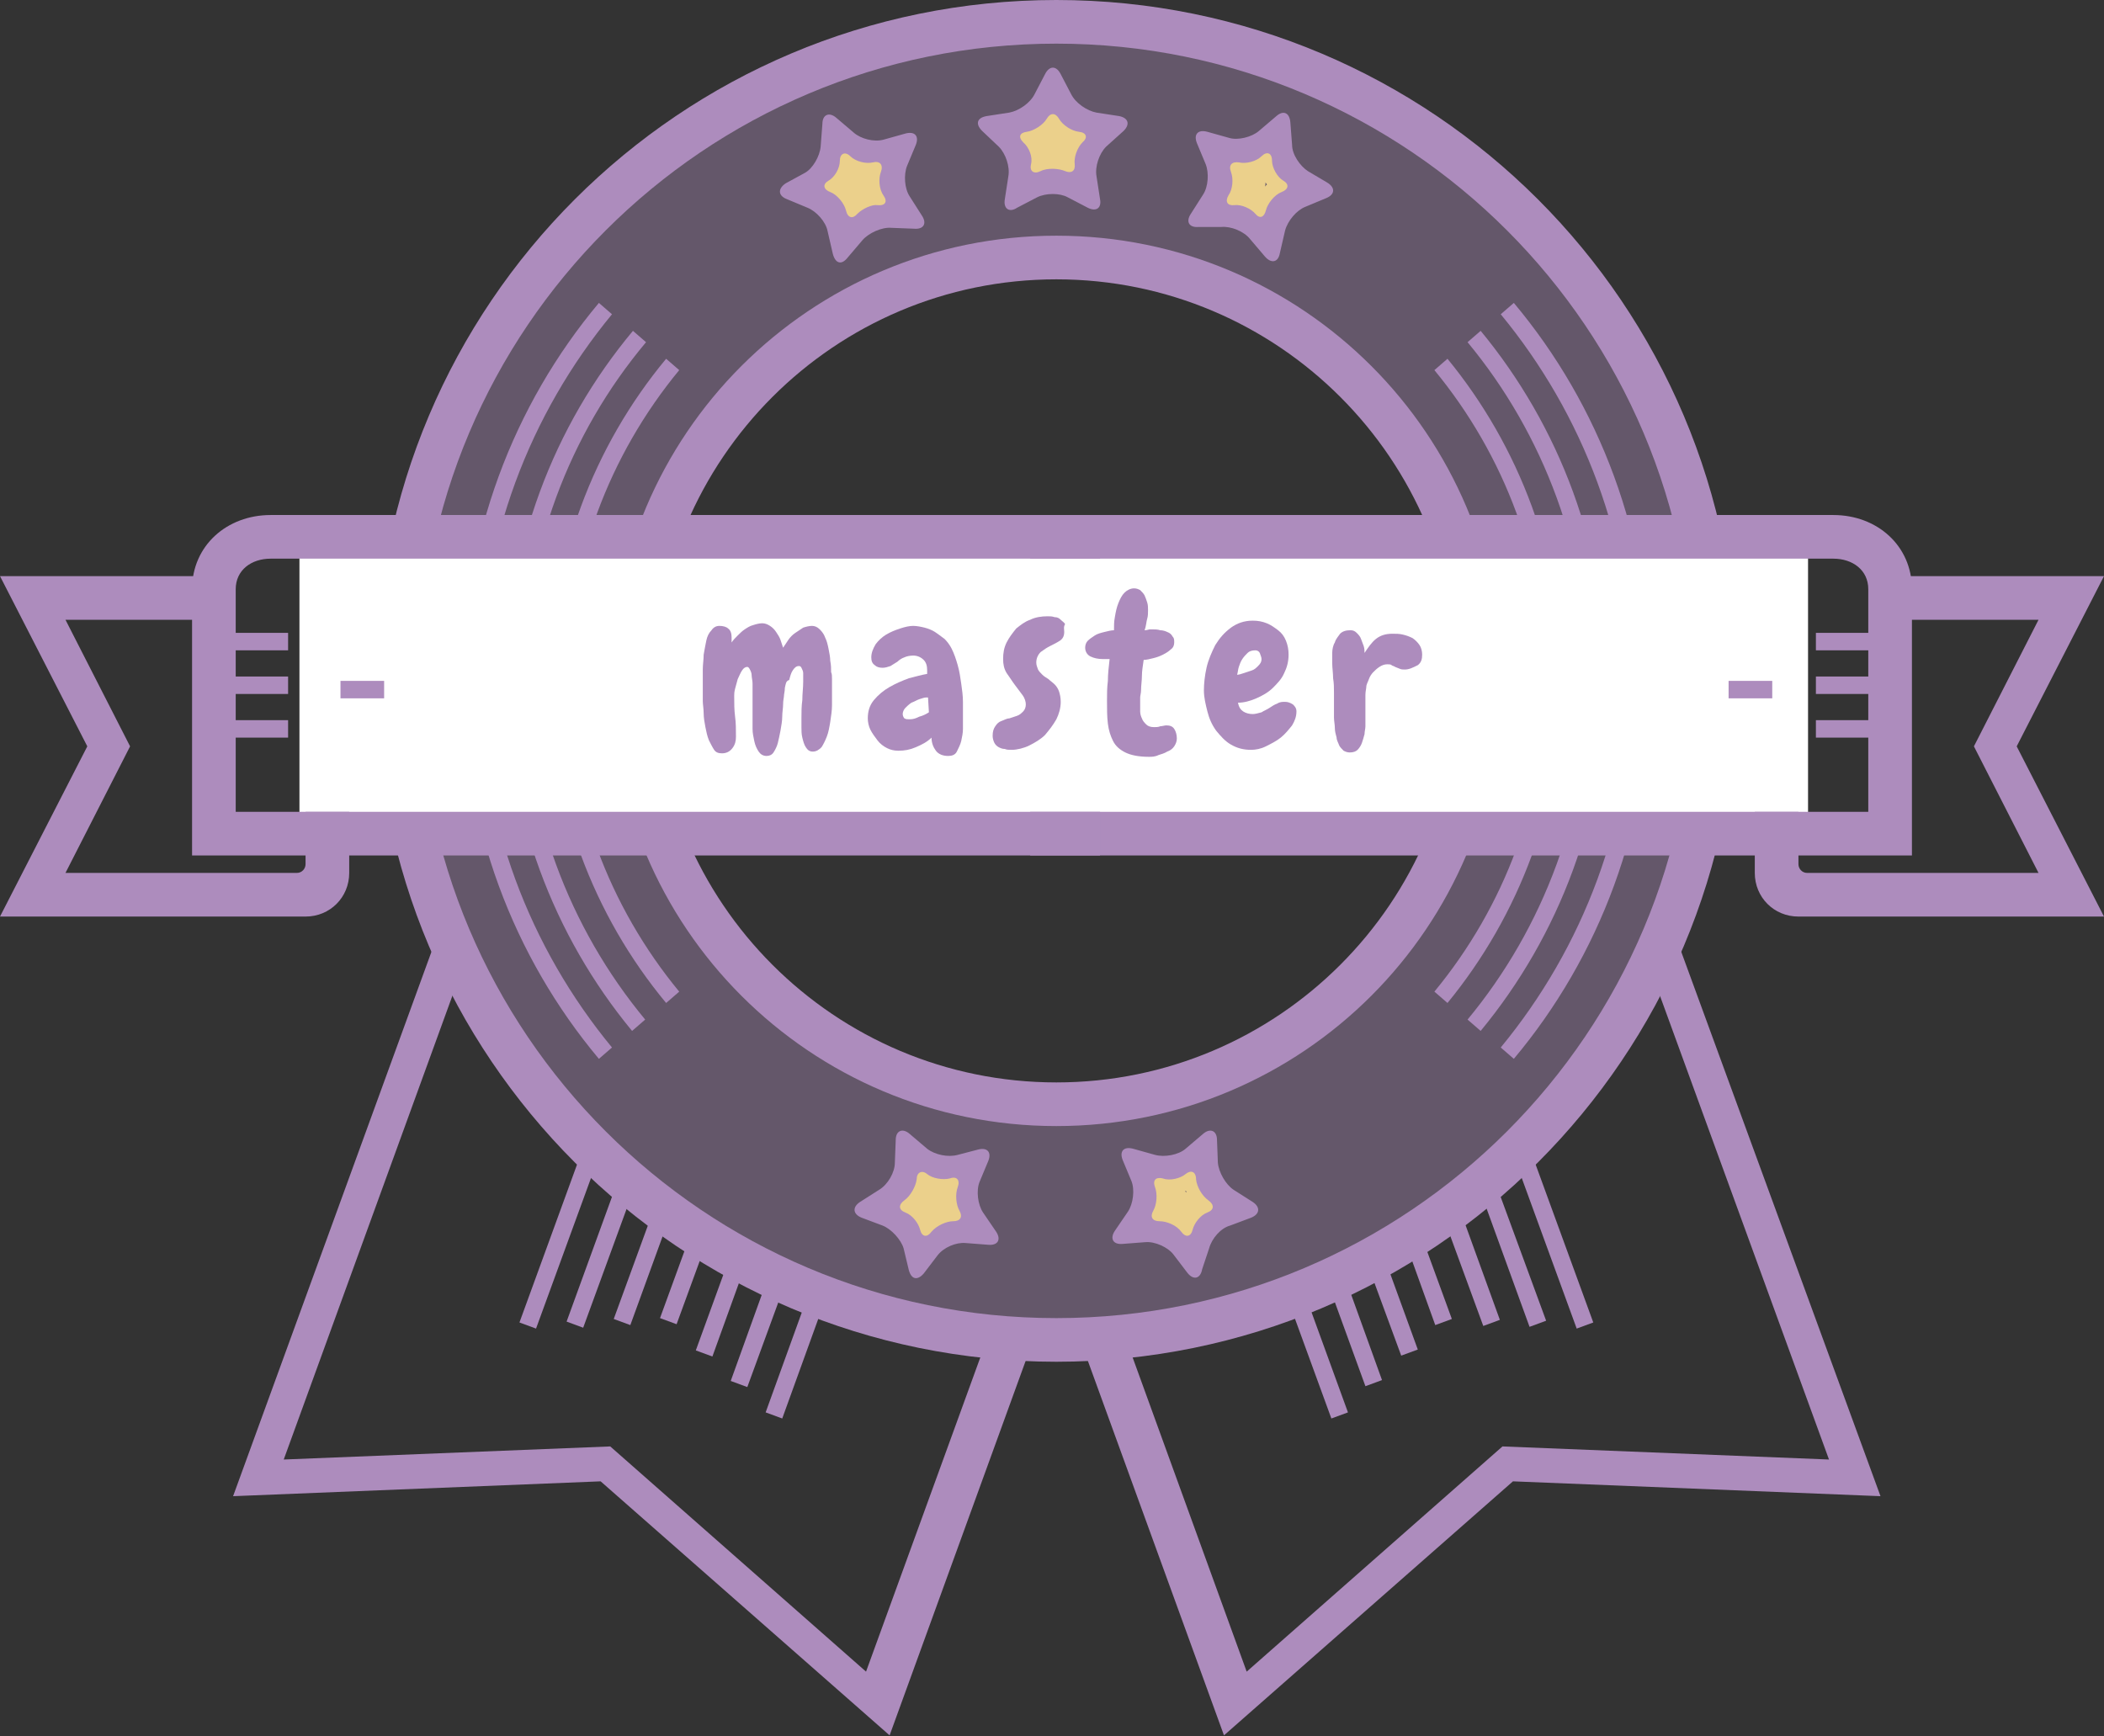 <?xml version="1.0" encoding="utf-8"?>
<!-- Generator: Adobe Illustrator 18.1.1, SVG Export Plug-In . SVG Version: 6.00 Build 0)  -->
<svg version="1.1" xmlns="http://www.w3.org/2000/svg" xmlns:xlink="http://www.w3.org/1999/xlink" x="0px" y="0px"
	 viewBox="0 0 241 198.9" enable-background="new 0 0 241 198.9" xml:space="preserve">
<rect x="0" y="0" width="241" height="198.9" fill="#333333" stroke="none"/>
<g id="Layer_3">
	<path opacity="0.4" fill="#AD8CBD" d="M121.8,2.8C80.5,2.8,47,36.5,47,78.1c0,41.6,33.5,75.4,74.8,75.4c41.3,0,74.8-33.7,74.8-75.4
		C196.5,36.5,163,2.8,121.8,2.8z M166.2,94.7c-1,6.5-5.5,9.7-9.2,14.7c-3.4,4.6-6.6,7.7-12,9.9c-0.8,0.3-1.6,0.3-2.4,0.2
		c-2,1.1-3.9,2.5-5.9,3.5c-3.2,1.7-6.6,2.5-10.2,3c-7.3,1.1-14.4,0.4-21.3-2.4c-5.9-2.4-13.3-4.8-17.6-9.8c-2.3-2.7-3.4-6.1-5.7-8.8
		c-2.2-2.7-4.2-5-5.4-8.4c-0.9-2.6,0.2-4.5,2.1-5.4C76.9,82.2,75.4,73,76.1,64c0.8-9.2,5.7-17.1,12.7-22.9
		c8.1-6.7,17.5-10.8,27.9-11.9c1.2-0.1,2.4-0.1,3.6,0c1.1-0.6,2.4-1,3.8-1.2c6.2-0.7,10.4,3,15.1,6.2c9.5,6.4,22.3,12.2,24.7,24.8
		c1,5.4-0.1,10.9,0.8,16.4C165.8,81.9,167.2,88.3,166.2,94.7z"/>
	<g>
		<g>
			<path fill="#EBD08B" d="M97.5,19.9c-1.2-0.4-2.3-0.5-3.5-0.3c-0.7,0.1-1.3,1.1-1,1.8c0.6,1.5,2.3,2.2,3.7,1.2
				c1.6-1.1,2-3.5,2.2-5.3c-1,0-2,0-3,0c0,1.1,0.5,1.9,1.6,2.4c1.3,0.6,2.5,0,3.9,0.1c-0.4-0.9-0.7-1.7-1.1-2.6
				c-1.2,1.4-2.1,3-2.4,4.8c1,0.1,2,0.3,2.9,0.4c-0.2-1.9-2-3.2-3.8-2.3c-1.9,1-2,3.4-1.8,5.3c0.1,0.9,0.9,1.8,1.9,1.4
				c1.1-0.4,3.3-2.1,2.8-3.4c0.7,1.8,3.6,1,2.9-0.8c-0.5-1.4-1.8-2.2-3.2-1.8c-0.6,0.1-1.2,0.6-1.7,1c-0.5,0.5-0.9,1.8-1.6,2.1
				c0.6,0.5,1.3,1,1.9,1.4c-0.1-0.5-0.2-1-0.1-1.5c0-0.2,0-0.4,0.1-0.6c0.3-0.4,0.2-0.7-0.3-0.9c0.1,1.6,2.7,2.2,2.9,0.4
				c0.2-1.4,0.7-2.5,1.6-3.5c0.9-1,0.2-2.4-1.1-2.6c-0.2,0-2.5-0.1-2.5,0.5c-0.1-2-2.8-1.9-3,0c0,0.5-0.1,1-0.3,1.5
				c-0.1,0.2-0.1,0.4-0.2,0.6c-0.3,0.5-0.1,0.9,0.5,1.2c-0.3,0.6-0.7,1.2-1,1.8c0.7-0.1,1.3,0,2,0.3C98.5,23.4,99.3,20.5,97.5,19.9
				L97.5,19.9z"/>
		</g>
	</g>
	<g>
		<g>
			<path fill="#EBD08B" d="M120.3,15c-0.9,0-1.7-0.2-2.5-0.7c-0.3,0.9-0.5,1.9-0.8,2.8c1.7-0.1,3.1-0.9,4-2.3c0-0.1,0.1-0.2,0.1-0.3
				c0.3-0.5,0.1-0.4-0.6,0.2c0,0.2,0.6,0.8,0.7,0.9c0.2,0.2,0.5,0.4,0.8,0.5c0.2,0.1,0.4,0.1,0.5,0.2c0.5,0.2,0.5,0.1,0.1-0.4
				c0.1-0.4,0.3-0.7,0.4-1.1c-0.5,0.4-1,0.6-1.5,1.1c-0.4,0.5-0.7,1.1-0.8,1.7c-0.3,1.3,0.1,2.6,0.9,3.6c0.7-0.7,1.4-1.4,2.1-2.1
				c-2-2.3-5.6-3.1-7,0.3c-0.7,1.8,2.2,2.6,2.9,0.8c0.3-0.8,1.9,0.9,2,1.1c1.3,1.5,3.3-0.6,2.1-2.1c-0.9-1.1,1.3-1.8,1.7-2.4
				c0.4-0.7,0.3-1.6-0.1-2.2c-0.5-0.7-1.1-0.7-1.8-1.1c-0.5-0.3-0.8-1-1.3-1.4c-0.6-0.4-1.2-0.6-1.9-0.5c-1.6,0.3-1.6,2.5-3.2,2.6
				c-1.5,0.1-2.1,2-0.8,2.8c1.2,0.7,2.5,1.1,4,1.1C122.2,18,122.2,15,120.3,15L120.3,15z"/>
		</g>
	</g>
	<g>
		<g>
			<path fill="#EBD08B" d="M144.8,20.3c-0.8-1.6-2-2.6-3.7-3.3c-0.7-0.3-1.7,0.3-1.8,1c-0.5,1.8,1.2,2.7,2.8,2.8
				c1.8,0,3.5-0.8,4.6-2.2c-0.9-0.4-1.7-0.7-2.6-1.1c-0.2,2.1,0.8,3.9,2.6,5.1c0.1-0.9,0.2-1.8,0.4-2.7c-2.6,1-4,3.4-3.5,6.1
				c0.9-0.4,1.8-0.8,2.7-1.2c-1.3-2.4-3.5-4.9-6.5-3.8c0.6,0.7,1.1,1.5,1.7,2.2c0.5-0.8,1-1.6,1.6-2.3c1.1-1.6-1.5-3.1-2.6-1.5
				c-0.5,0.8-1,1.6-1.6,2.3c-0.7,1,0.5,2.7,1.7,2.2c1.6-0.6,2.5,1.2,3.1,2.4c0.9,1.6,3,0.4,2.7-1.2c-0.2-1,0.5-2.1,1.4-2.4
				c1.2-0.5,1.5-2,0.4-2.7c-0.9-0.6-1.2-1.5-1.1-2.5c0.1-1.2-1.8-2.1-2.6-1.1c-0.4,0.5-0.7,0.8-1.3,1.1c-0.2,0.1-1.4,0.3-1.4,0.4
				c0.1,0.4,0.1,0.8,0.2,1.2c0-0.1,0-0.2,0.1-0.3c-0.6,0.3-1.2,0.7-1.8,1c0.9,0.4,1.5,1.1,1.9,1.9C143.1,23.5,145.6,22,144.8,20.3
				L144.8,20.3z"/>
		</g>
	</g>
	<g>
		<g>
			<path fill="#EBD08B" d="M136.9,137.6c-1.8-2.7-5.7-1.7-5.9,1.6c-0.1,1.6,2,1.8,2.8,0.8c0.7-0.9,0.6-1.9,0.7-2.9
				c0-0.7,0-0.5,0.6-0.5c0.5,0,1-0.3,1.5-0.4c-0.4-0.1-0.8-0.1-1.2-0.2c0.8,0.3,0.8,2,0.6,2.7c-0.1,0.2-0.1,0.5-0.3,0.7
				c-0.3,0.3-0.3,0.4,0.1,0.3c-0.4-0.2-0.6-0.7-1-1c-1.5-1.2-3,1.4-1.5,2.6c0.3,0.3,0.5,0.7,0.9,0.9c0.4,0.3,0.9,0.5,1.4,0.5
				c1,0,2-0.7,2.5-1.5c1.2-1.7,1.3-4,0.4-5.9c-0.4-0.9-1-1.9-2-2.1c-0.6-0.1-0.9,0.1-1.5,0.2c-0.5,0.1-1.1,0-1.6,0.1
				c-0.9,0.3-1.6,1.1-1.8,2c-0.2,0.9,0.1,2.1-0.4,2.8c0.9,0.3,1.9,0.5,2.8,0.8c0-0.3,0.2-0.2,0.3,0
				C135.4,140.7,138,139.2,136.9,137.6L136.9,137.6z"/>
		</g>
	</g>
	<g>
		<g>
			<path fill="#EBD08B" d="M106.9,135.9c-1.2,0.4-2.4,0.7-3.6,1.1c0.5,0.8,1,1.7,1.5,2.5c1.4-1.1,2.3-2.7,2.7-4.4
				c-0.8,0.2-1.7,0.4-2.5,0.7c0.6,0.7,1.4,0.9,2.2,0.9c0.1,0,0.9,0.1,0.6-0.1c0.2,0.2,0,1.2,0,1.5c0,0.3,0,0.5,0,0.8
				c1.1-0.6,1.3-0.9,0.7-0.9c-0.4-0.1-1,0.1-1.4,0.2c-0.9,0.3-1.7,1-2.1,1.9c0.9,0,1.7,0,2.6,0c-0.3-0.6-0.5-1.3-0.8-1.9
				c-0.8-1.8-3.3-0.2-2.6,1.5c0.3,0.6,0.5,1.3,0.8,1.9c0.5,1.1,2.1,0.9,2.6,0c0.6-1,1.9-0.3,2.8-1.2c0.8-0.8,0.5-2.3,0.5-3.3
				c0-1.1-0.2-2.3-1.3-2.9c-0.5-0.3-1-0.4-1.5-0.4c-0.2,0-0.9,0-0.9-0.1c-0.7-0.8-2.3-0.4-2.5,0.7c-0.3,1.3-0.9,2.3-1.9,3.1
				c-1.2,1,0.1,2.9,1.5,2.5c1.2-0.4,2.4-0.7,3.6-1.1C109.5,138.3,108.7,135.4,106.9,135.9L106.9,135.9z"/>
		</g>
	</g>
</g>
<g id="Layer_2">
	<path fill="#AD8CBD" d="M121,0C77.9,0,43,34.9,43,78c0,43.1,34.9,78,78,78c43.1,0,78-34.9,78-78C199,34.9,164.1,0,121,0z M121,151
		c-40.3,0-73-32.7-73-73c0-40.3,32.7-73,73-73c40.3,0,73,32.7,73,73C194,118.3,161.3,151,121,151z"/>
	<path fill="#AD8CBD" d="M121,27c-28.2,0-51,22.8-51,51c0,28.2,22.8,51,51,51c28.2,0,51-22.8,51-51C172,49.8,149.2,27,121,27z
		 M121,124c-25.4,0-46-20.6-46-46c0-25.4,20.6-46,46-46c25.4,0,46,20.6,46,46C167,103.4,146.4,124,121,124z"/>
	<path fill="#AD8CBD" d="M55,78c0-16,5.7-30.6,15.1-42l-1.5-1.3C58.8,46.4,53,61.5,53,78c0,16.5,5.8,31.6,15.6,43.3l1.5-1.3
		C60.7,108.6,55,94,55,78z M173.4,34.7l-1.5,1.3C181.3,47.4,187,62,187,78c0,16-5.7,30.6-15.1,42l1.5,1.3
		C183.2,109.6,189,94.5,189,78C189,61.5,183.2,46.4,173.4,34.7z"/>
	<path fill="#AD8CBD" d="M60,78c0-14.8,5.2-28.3,14-38.8l-1.5-1.3C63.4,48.8,58,62.8,58,78s5.4,29.2,14.4,40.1l1.5-1.3
		C65.2,106.3,60,92.8,60,78z M169.6,37.9l-1.5,1.3C176.8,49.7,182,63.3,182,78s-5.2,28.3-13.9,38.8l1.5,1.3
		c9-10.9,14.4-24.9,14.4-40.1S178.6,48.8,169.6,37.9z"/>
	<path fill="#AD8CBD" d="M65,78c0-13.5,4.8-25.9,12.8-35.6l-1.5-1.3C68,51.1,63,64,63,78c0,14,5,26.9,13.3,36.9l1.5-1.3
		C69.8,103.9,65,91.5,65,78z M165.8,41.1l-1.5,1.3c8,9.7,12.8,22.1,12.8,35.6c0,13.5-4.8,25.9-12.8,35.6l1.5,1.3
		C174,104.9,179,92,179,78C179,64,174,51.1,165.8,41.1z"/>
	<rect x="34.3" y="61.3" fill="#FFFFFF" width="172.8" height="32.8"/>
	<path fill="#AD8CBD" d="M214,93h2.2C215.5,93,214.7,93,214,93z"/>
	<g>
		<path fill="#AD8CBD" d="M95.3,77.8c0,0.3,0,0.7,0,1.3c0,0.5,0,1.1,0,1.7c0,0.6-0.1,1.2-0.2,1.9c-0.1,0.6-0.2,1.2-0.4,1.7
			c-0.2,0.5-0.4,0.9-0.6,1.2c-0.3,0.3-0.6,0.5-1,0.5c-0.4,0-0.6-0.2-0.8-0.5c-0.2-0.3-0.3-0.7-0.4-1.1c-0.1-0.4-0.1-0.8-0.1-1.2
			c0-0.4,0-0.8,0-1c0-0.7,0-1.4,0.1-2.1c0-0.7,0.1-1.4,0.1-2.1c0-0.1,0-0.2,0-0.4c0-0.2,0-0.4,0-0.6c0-0.2-0.1-0.4-0.2-0.6
			c-0.1-0.2-0.2-0.2-0.3-0.2c-0.3,0-0.5,0.2-0.7,0.5c-0.2,0.3-0.3,0.7-0.4,1.1C90,78,90,78.4,89.9,78.8c0,0.4-0.1,0.7-0.1,0.9
			c0,0.2-0.1,0.5-0.1,1c0,0.4-0.1,0.9-0.1,1.4c0,0.5-0.1,1-0.2,1.6c-0.1,0.5-0.2,1-0.3,1.4c-0.1,0.4-0.3,0.8-0.5,1.1
			c-0.2,0.3-0.5,0.4-0.8,0.4c-0.4,0-0.7-0.2-0.9-0.5c-0.2-0.3-0.4-0.7-0.5-1.2c-0.1-0.5-0.2-0.9-0.2-1.4c0-0.5,0-0.8,0-1.1
			c0-0.3,0-0.5,0-0.8c0-0.3,0-0.5,0-0.8c0-0.1,0-0.3,0-0.6c0-0.3,0-0.5,0-0.9c0-0.3,0-0.6,0-1c0-0.3-0.1-0.7-0.1-0.9
			c0-0.3-0.1-0.5-0.2-0.7c-0.1-0.2-0.2-0.3-0.3-0.3c-0.2,0-0.4,0.1-0.6,0.4c-0.2,0.3-0.3,0.6-0.5,1c-0.1,0.4-0.2,0.7-0.3,1.1
			c-0.1,0.4-0.1,0.6-0.1,0.8v0.1c0,0.8,0,1.5,0.1,2.3c0.1,0.7,0.1,1.5,0.1,2.3c0,0.5-0.1,0.9-0.4,1.3c-0.3,0.4-0.7,0.6-1.2,0.6
			c-0.4,0-0.7-0.1-0.9-0.4c-0.2-0.3-0.4-0.7-0.6-1.1c-0.2-0.5-0.3-1-0.4-1.5c-0.1-0.5-0.2-1.1-0.2-1.6c0-0.5-0.1-1-0.1-1.4
			c0-0.4,0-0.8,0-1c0-0.2,0-0.6,0-1.1c0-0.5,0-1,0-1.5c0-0.6,0.1-1.1,0.1-1.7c0.1-0.6,0.2-1.1,0.3-1.6c0.1-0.5,0.3-0.9,0.6-1.2
			c0.2-0.3,0.5-0.5,0.9-0.5c0.4,0,0.8,0.1,1,0.3c0.3,0.2,0.4,0.6,0.4,1c0,0.1,0,0.2,0,0.3c0,0.1,0,0.2,0,0.3
			c0.2-0.3,0.4-0.5,0.7-0.8c0.3-0.3,0.5-0.5,0.8-0.7c0.3-0.2,0.6-0.4,1-0.5c0.3-0.1,0.7-0.2,1-0.2c0.3,0,0.6,0.1,0.9,0.3
			c0.3,0.2,0.5,0.4,0.7,0.7s0.4,0.6,0.5,0.9c0.1,0.3,0.2,0.6,0.3,0.9c0.2-0.3,0.4-0.6,0.6-0.9c0.2-0.3,0.5-0.6,0.8-0.8
			c0.3-0.2,0.6-0.4,0.9-0.6c0.3-0.1,0.7-0.2,1-0.2c0.3,0,0.6,0.1,0.9,0.4s0.5,0.6,0.6,0.9c0.2,0.4,0.3,0.8,0.4,1.3
			c0.1,0.5,0.2,1,0.2,1.4c0.1,0.5,0.1,0.9,0.1,1.3C95.3,77.2,95.3,77.5,95.3,77.8z"/>
		<path fill="#AD8CBD" d="M110.3,82.4c0,0.3,0,0.7,0,1.1c0,0.5-0.1,0.9-0.2,1.4c-0.1,0.4-0.3,0.8-0.5,1.2s-0.6,0.5-1,0.5
			c-0.6,0-1.1-0.2-1.4-0.6c-0.3-0.4-0.5-0.9-0.5-1.5c-0.5,0.5-1.1,0.8-1.8,1.1c-0.7,0.3-1.3,0.4-2,0.4c-0.5,0-0.9-0.1-1.3-0.3
			c-0.4-0.2-0.8-0.5-1.1-0.9c-0.3-0.4-0.6-0.8-0.8-1.2c-0.2-0.4-0.3-0.9-0.3-1.3c0-0.8,0.2-1.5,0.7-2.1c0.5-0.6,1.1-1.1,1.8-1.5
			c0.7-0.4,1.4-0.7,2.2-1c0.8-0.2,1.5-0.4,2.1-0.5c0-0.1,0-0.2,0-0.2c0-0.1,0-0.1,0-0.2c0-0.5-0.1-0.9-0.4-1.2
			c-0.3-0.3-0.7-0.5-1.2-0.5c-0.4,0-0.8,0.1-1,0.2c-0.3,0.1-0.6,0.3-0.8,0.5c-0.3,0.2-0.5,0.3-0.8,0.5c-0.3,0.1-0.6,0.2-0.9,0.2
			c-0.4,0-0.7-0.1-0.9-0.3c-0.3-0.2-0.4-0.5-0.4-0.9c0-0.5,0.2-1,0.5-1.5c0.3-0.4,0.7-0.8,1.2-1.1c0.5-0.3,1-0.5,1.6-0.7
			c0.6-0.2,1.1-0.3,1.5-0.3c0.4,0,0.9,0.1,1.3,0.2c0.4,0.1,0.9,0.3,1.2,0.5s0.7,0.5,1.1,0.8c0.3,0.3,0.6,0.7,0.8,1.1
			c0.3,0.6,0.5,1.2,0.7,1.9c0.2,0.7,0.3,1.4,0.4,2.1s0.2,1.4,0.2,2.1C110.3,81,110.3,81.7,110.3,82.4z M106.4,81.6l-0.1-1.7
			c0,0-0.1,0-0.1,0c0,0-0.1,0-0.1,0c-0.2,0-0.5,0.1-0.8,0.2c-0.3,0.1-0.6,0.3-0.9,0.4c-0.3,0.2-0.5,0.4-0.7,0.6
			c-0.2,0.2-0.3,0.5-0.3,0.7c0,0.2,0.1,0.4,0.2,0.5c0.2,0.1,0.3,0.1,0.6,0.1c0.4,0,0.7-0.1,1.1-0.3C105.7,82,106.1,81.8,106.4,81.6z
			"/>
		<path fill="#AD8CBD" d="M121.9,72.4c0,0.5-0.2,0.8-0.5,1c-0.3,0.2-0.7,0.4-1.1,0.6c-0.4,0.2-0.7,0.4-1.1,0.7
			c-0.3,0.3-0.5,0.7-0.5,1.2c0,0.3,0.1,0.5,0.2,0.8c0.1,0.2,0.3,0.4,0.5,0.6c0.2,0.2,0.4,0.3,0.7,0.5c0.2,0.2,0.5,0.4,0.7,0.6
			c0.2,0.2,0.4,0.5,0.5,0.8c0.1,0.3,0.2,0.7,0.2,1.2c0,0.7-0.2,1.4-0.5,2c-0.4,0.7-0.8,1.2-1.3,1.8c-0.5,0.5-1.2,0.9-1.8,1.2
			s-1.4,0.5-2,0.5c-0.3,0-0.6,0-0.8-0.1c-0.3,0-0.5-0.1-0.7-0.2c-0.2-0.1-0.4-0.3-0.5-0.5c-0.1-0.2-0.2-0.5-0.2-0.8
			c0-0.5,0.1-0.8,0.3-1.1c0.2-0.3,0.4-0.5,0.7-0.6c0.3-0.1,0.6-0.3,0.9-0.3c0.3-0.1,0.6-0.2,0.9-0.3c0.3-0.1,0.5-0.3,0.7-0.5
			c0.2-0.2,0.3-0.5,0.3-0.8c0-0.3-0.1-0.7-0.4-1.1c-0.3-0.4-0.6-0.8-0.9-1.2c-0.3-0.4-0.6-0.9-0.9-1.3c-0.3-0.5-0.4-1-0.4-1.6
			c0-0.7,0.1-1.3,0.4-1.9c0.3-0.6,0.7-1.1,1.1-1.6c0.5-0.4,1-0.8,1.6-1c0.6-0.3,1.3-0.4,2-0.4c0.3,0,0.5,0,0.8,0.1
			c0.3,0,0.5,0.1,0.7,0.3s0.4,0.3,0.5,0.5C121.8,71.8,121.9,72.1,121.9,72.4z"/>
		<path fill="#AD8CBD" d="M131.6,86.7c-1.2,0-2.1-0.2-2.7-0.5c-0.6-0.3-1.1-0.7-1.4-1.3c-0.3-0.6-0.5-1.2-0.6-2
			c-0.1-0.8-0.1-1.7-0.1-2.6c0-0.8,0-1.5,0.1-2.3c0-0.8,0.1-1.6,0.2-2.5c-0.2,0-0.4,0-0.5,0c-0.1,0-0.2,0-0.3,0
			c-0.5,0-1-0.1-1.4-0.3c-0.4-0.2-0.6-0.6-0.6-1c0-0.3,0.1-0.6,0.3-0.8c0.2-0.2,0.5-0.4,0.8-0.6c0.3-0.2,0.7-0.3,1.1-0.4
			c0.4-0.1,0.8-0.2,1.1-0.2c0-0.5,0-1,0.1-1.5c0.1-0.6,0.2-1.1,0.4-1.6c0.2-0.5,0.4-0.9,0.7-1.2c0.3-0.3,0.7-0.5,1.1-0.5
			c0.3,0,0.5,0.1,0.7,0.2c0.2,0.2,0.4,0.4,0.5,0.6c0.1,0.2,0.2,0.5,0.3,0.8c0.1,0.3,0.1,0.6,0.1,0.9c0,0.3,0,0.7-0.1,1
			s-0.1,0.8-0.3,1.3c0.3,0,0.5-0.1,0.6-0.1c0.1,0,0.2,0,0.3,0c0.3,0,0.6,0,0.9,0.1c0.3,0,0.6,0.1,0.8,0.2c0.3,0.1,0.5,0.3,0.6,0.5
			c0.2,0.2,0.2,0.4,0.2,0.7c0,0.3-0.1,0.6-0.4,0.8c-0.2,0.2-0.5,0.4-0.9,0.6c-0.4,0.2-0.7,0.3-1.1,0.4c-0.4,0.1-0.8,0.2-1.1,0.2
			c-0.1,0.7-0.2,1.3-0.2,1.8c0,0.6-0.1,1.1-0.1,1.7c0,0.3-0.1,0.6-0.1,0.8c0,0.3,0,0.6,0,0.9c0,0.2,0,0.5,0,0.7
			c0,0.3,0.1,0.6,0.2,0.8c0.1,0.3,0.3,0.5,0.5,0.7c0.2,0.2,0.5,0.3,0.9,0.3c0.2,0,0.5,0,0.7-0.1c0.2,0,0.5-0.1,0.7-0.1
			c0.4,0,0.7,0.1,0.9,0.4c0.2,0.3,0.3,0.7,0.3,1.1c0,0.3-0.1,0.6-0.3,0.9c-0.2,0.3-0.5,0.5-0.8,0.6c-0.3,0.2-0.7,0.3-1,0.4
			C132.3,86.7,131.9,86.7,131.6,86.7z"/>
		<path fill="#AD8CBD" d="M148.5,81.5c0,0.6-0.2,1.1-0.5,1.6c-0.4,0.5-0.8,1-1.3,1.4c-0.5,0.4-1.1,0.7-1.7,1
			c-0.6,0.3-1.2,0.4-1.7,0.4c-0.9,0-1.6-0.2-2.3-0.6c-0.7-0.4-1.2-1-1.7-1.6c-0.5-0.7-0.8-1.4-1-2.2c-0.2-0.8-0.4-1.6-0.4-2.4
			c0-0.8,0.1-1.7,0.3-2.6c0.2-0.9,0.6-1.8,1-2.6c0.5-0.8,1-1.4,1.8-2c0.7-0.5,1.5-0.8,2.5-0.8c0.6,0,1.1,0.1,1.6,0.3
			c0.5,0.2,0.9,0.5,1.3,0.8c0.4,0.3,0.7,0.7,0.9,1.2c0.2,0.5,0.3,1,0.3,1.6c0,0.8-0.2,1.5-0.5,2.1c-0.3,0.7-0.8,1.2-1.3,1.7
			s-1.2,0.9-1.9,1.2c-0.7,0.3-1.4,0.5-2.1,0.5c0.1,0.5,0.3,0.8,0.6,1c0.3,0.2,0.7,0.3,1.1,0.3c0.3,0,0.6-0.1,1-0.2
			c0.3-0.2,0.6-0.3,0.9-0.5c0.3-0.2,0.6-0.4,0.9-0.5c0.3-0.2,0.6-0.2,0.9-0.2c0.3,0,0.6,0.1,0.9,0.3
			C148.3,80.9,148.5,81.1,148.5,81.5z M144.5,75.5c0-0.2-0.1-0.4-0.2-0.7c-0.1-0.2-0.3-0.3-0.5-0.3c-0.4,0-0.7,0.1-0.9,0.3
			c-0.2,0.2-0.4,0.4-0.6,0.7c-0.2,0.3-0.3,0.6-0.4,0.9c-0.1,0.3-0.1,0.6-0.2,0.9c0.2,0,0.5-0.1,0.8-0.2c0.3-0.1,0.6-0.2,0.9-0.3
			c0.3-0.1,0.5-0.3,0.7-0.5C144.4,76,144.5,75.8,144.5,75.5z"/>
		<path fill="#AD8CBD" d="M160.9,76.7c-0.2,0-0.4,0-0.6-0.1c-0.2-0.1-0.3-0.1-0.5-0.2c-0.1-0.1-0.3-0.1-0.4-0.2
			c-0.1-0.1-0.3-0.1-0.5-0.1c-0.3,0-0.6,0.1-0.9,0.3c-0.3,0.2-0.5,0.4-0.7,0.6c-0.2,0.2-0.4,0.5-0.5,0.8c-0.1,0.3-0.3,0.6-0.3,0.9
			c0,0.2-0.1,0.5-0.1,0.9c0,0.4,0,0.8,0,1.3c0,0.5,0,0.9,0,1.3c0,0.4,0,0.8,0,1c0,0.3-0.1,0.6-0.1,0.9c-0.1,0.4-0.2,0.7-0.3,1
			c-0.1,0.3-0.3,0.6-0.5,0.8c-0.2,0.2-0.5,0.3-0.9,0.3c-0.3,0-0.5-0.1-0.7-0.2c-0.2-0.2-0.4-0.4-0.5-0.6c-0.1-0.3-0.3-0.6-0.3-0.9
			c-0.1-0.4-0.2-0.7-0.2-1.1c0-0.4-0.1-0.8-0.1-1.2c0-0.4,0-0.8,0-1.1c0-0.3,0-0.7,0-1c0-0.3,0-0.5,0-0.7c0-0.6,0-1.1-0.1-1.7
			c0-0.6-0.1-1.2-0.1-1.7c0-0.4,0-0.8,0-1.2c0-0.4,0.1-0.9,0.3-1.2c0.1-0.4,0.4-0.7,0.6-1c0.3-0.3,0.7-0.4,1.2-0.4
			c0.3,0,0.5,0.1,0.7,0.3c0.2,0.2,0.4,0.4,0.5,0.7c0.1,0.3,0.2,0.5,0.3,0.8c0.1,0.3,0.1,0.6,0.1,0.8c0.4-0.6,0.8-1.2,1.3-1.6
			c0.5-0.4,1.1-0.6,1.9-0.6c0.4,0,0.8,0,1.2,0.1c0.4,0.1,0.7,0.2,1.1,0.4c0.3,0.2,0.6,0.5,0.8,0.8c0.2,0.3,0.3,0.7,0.3,1.1
			c0,0.5-0.1,0.9-0.5,1.2C161.8,76.5,161.4,76.7,160.9,76.7z"/>
	</g>
	<rect x="39" y="78" fill="#AD8CBD" width="5" height="2"/>
	<rect x="198" y="78" fill="#AD8CBD" width="5" height="2"/>
	<g>
		<rect x="24" y="82.5" fill="#AD8CBD" width="9" height="2"/>
		<rect x="24" y="77.5" fill="#AD8CBD" width="9" height="2"/>
		<rect x="24" y="72.5" fill="#AD8CBD" width="9" height="2"/>
	</g>
	<g>
		<rect x="208" y="82.5" fill="#AD8CBD" width="9" height="2"/>
		<rect x="208" y="77.5" fill="#AD8CBD" width="9" height="2"/>
		<rect x="208" y="72.5" fill="#AD8CBD" width="9" height="2"/>
	</g>
	<g display="none">
		<g display="inline">
			<g>
				<path fill="#F7BD5A" d="M104.7,26.2c1.1,0.1,1.5-0.6,0.9-1.5l-1.4-2.2c-0.6-0.9-0.7-2.5-0.3-3.5l1-2.4c0.4-1-0.1-1.6-1.2-1.3
					l-2.5,0.7c-1.1,0.3-2.6-0.1-3.4-0.8l-2-1.7c-0.8-0.7-1.6-0.4-1.6,0.7l-0.2,2.6c-0.1,1.1-0.9,2.5-1.8,3L90,21
					c-0.9,0.6-0.9,1.4,0.1,1.8l2.4,1c1,0.4,2.1,1.6,2.3,2.7l0.6,2.6c0.3,1.1,1,1.3,1.7,0.4l1.7-2c0.7-0.8,2.2-1.5,3.3-1.4
					L104.7,26.2z M98.2,24.5c-0.5,0.6-1.1,0.5-1.3-0.4c-0.2-0.8-1-1.8-1.8-2.1c-0.8-0.3-0.9-0.9-0.2-1.3c0.7-0.4,1.3-1.4,1.3-2.3
					c0-0.8,0.6-1.1,1.2-0.5c0.6,0.6,1.8,0.9,2.6,0.7c0.8-0.2,1.2,0.3,0.9,1.1c-0.3,0.8-0.2,2,0.3,2.7c0.5,0.7,0.2,1.2-0.7,1.1
					C99.9,23.4,98.8,23.9,98.2,24.5z"/>
			</g>
			<polygon fill="#FFFFFF" points="101.6,18.2 100.5,21 102.2,23.6 99.2,23.3 97.3,25.6 96.6,22.6 93.7,21.4 96.3,19.9 96.3,16.8 
				98.7,18.9 			"/>
		</g>
		<g display="inline">
			<g>
				<path fill="#F7BD5A" d="M139.9,26c1.1-0.1,2.6,0.5,3.3,1.4l1.7,2c0.7,0.8,1.5,0.7,1.7-0.4l0.6-2.6c0.3-1.1,1.3-2.3,2.3-2.7
					l2.4-1c1-0.4,1.1-1.2,0.1-1.8l-2.2-1.3c-0.9-0.6-1.8-1.9-1.8-3l-0.2-2.6c-0.1-1.1-0.8-1.4-1.6-0.7l-2,1.7
					c-0.8,0.7-2.4,1.1-3.4,0.8l-2.5-0.7c-1.1-0.3-1.6,0.3-1.2,1.3l1,2.4c0.4,1,0.3,2.6-0.3,3.5l-1.4,2.2c-0.6,0.9-0.2,1.6,0.9,1.5
					L139.9,26z M143.8,24.5c-0.5-0.6-1.6-1.1-2.4-1s-1.1-0.4-0.7-1.1c0.5-0.7,0.6-1.9,0.3-2.7c-0.3-0.8,0.1-1.2,0.9-1.1
					c0.8,0.2,2-0.1,2.6-0.7s1.2-0.4,1.2,0.5c0,0.8,0.6,1.9,1.3,2.3c0.7,0.4,0.6,1-0.2,1.3c-0.8,0.3-1.6,1.3-1.8,2.1
					C144.8,24.9,144.3,25.1,143.8,24.5z"/>
			</g>
			<polygon fill="#FFFFFF" points="140.4,18.2 141.5,21 139.8,23.6 142.8,23.3 144.7,25.6 145.4,22.6 148.3,21.4 145.7,19.9 
				145.7,16.8 143.3,18.9 			"/>
		</g>
		<g display="inline">
			<g>
				<path fill="#F7BD5A" d="M128.7,15c0.8-0.8,0.5-1.5-0.5-1.7l-2.6-0.4c-1.1-0.2-2.4-1.1-2.9-2.1l-1.2-2.3c-0.5-1-1.3-1-1.8,0
					l-1.2,2.3c-0.5,1-1.8,1.9-2.9,2.1l-2.6,0.4c-1.1,0.2-1.3,0.9-0.5,1.7l1.9,1.8c0.8,0.8,1.3,2.3,1.1,3.4l-0.4,2.6
					c-0.2,1.1,0.5,1.6,1.4,1l2.3-1.2c1-0.5,2.6-0.5,3.5,0l2.3,1.2c1,0.5,1.6,0,1.4-1l-0.4-2.6c-0.2-1.1,0.3-2.6,1.1-3.4L128.7,15z
					 M123.1,18.8c0.1,0.8-0.4,1.1-1.1,0.8s-2-0.4-2.8,0s-1.3,0-1.1-0.8s-0.2-1.9-0.9-2.5c-0.6-0.6-0.4-1.1,0.4-1.2s1.9-0.8,2.3-1.5
					s1-0.7,1.4,0s1.4,1.4,2.3,1.5s1,0.7,0.4,1.2C123.4,16.9,123,18,123.1,18.8z"/>
			</g>
			<polygon fill="#FFFFFF" points="120.6,12.2 122,14.8 125.1,15.3 122.8,17.3 123.4,20.2 120.6,18.8 117.8,20.2 118.3,17.3 
				116.1,15.3 119.2,14.8 			"/>
		</g>
	</g>
	<polygon display="none" fill="#FFFFFF" points="165,121 165,177 161,175.4 156,173.5 156,127 85,127 85,121 	"/>
	<polygon display="none" fill="#FFFFFF" points="156,121 156,127 85,127 85,173.3 81,174.9 76,177 76,121 	"/>
	<g display="none">
		<polygon display="inline" fill="#F7BD5A" points="161,143 161,199 120,183 81,199 81,143 85,143 85,193 119.6,178.8 156,193 
			156,143 		"/>
		<rect x="105" y="153" display="inline" fill="#F7BD5A" width="2" height="16"/>
		<rect x="110" y="153" display="inline" fill="#F7BD5A" width="2" height="14"/>
		<rect x="115" y="155" display="inline" fill="#F7BD5A" width="2" height="10"/>
		<rect x="120" y="153" display="inline" fill="#F7BD5A" width="2" height="10"/>
		<rect x="125" y="153" display="inline" fill="#F7BD5A" width="2" height="12"/>
		<rect x="130" y="153" display="inline" fill="#F7BD5A" width="2" height="14"/>
		<rect x="135" y="151" display="inline" fill="#F7BD5A" width="2" height="18"/>
	</g>
	<g>
		<path fill="#AD8CBD" d="M113.6,151.9l-14.4,39.6l-29.3-25.8l-37.4,1.5l20.4-56.1c-0.5-1-0.9-2.1-1.2-3.2c-0.3-1.1-0.5-2.2-0.7-3.2
			l-24.3,66.7l42.1-1.7l33.1,29.1l16.6-45.7C116.8,152.9,115.2,152.4,113.6,151.9z"/>
		<path fill="#AD8CBD" d="M67.3,130.1l-7.8,21.4l1.9,0.7l7.3-20C68.1,131.6,67.7,130.9,67.3,130.1z"/>
		<path fill="#AD8CBD" d="M70.9,134.9l-6,16.5l1.9,0.7l5.7-15.6C71.9,136,71.4,135.4,70.9,134.9z"/>
		<path fill="#AD8CBD" d="M75.1,138.7c-0.1-0.1-0.1-0.1-0.2-0.2l-4.6,12.6l1.9,0.7l4.4-12.1C76,139.5,75.5,139.1,75.1,138.7z"/>
		<path fill="#AD8CBD" d="M79.1,141.4l-3.5,9.6l1.9,0.7l3.4-9.3C80.3,142.1,79.7,141.8,79.1,141.4z"/>
		<path fill="#AD8CBD" d="M85.3,144.4c-0.5-0.2-1.1-0.5-1.6-0.7l-4,11l1.9,0.7l3.9-10.8C85.4,144.4,85.3,144.4,85.3,144.4z"/>
		<path fill="#AD8CBD" d="M88.2,145.7l-4.5,12.5l1.9,0.7l4.5-12.3C89.4,146.3,88.8,146,88.2,145.7z"/>
		<path fill="#AD8CBD" d="M92.8,147.7l-5.1,14.1l1.9,0.7l5.1-14.1C94.1,148.2,93.4,148,92.8,147.7z"/>
	</g>
	<g>
		<path fill="#AD8CBD" d="M191.1,105c-0.6,1.9-1.3,3.7-2.3,5.4l20.7,56.8l-37.4-1.5l-29.3,25.8l-14.3-39.4c-1.5,0.8-3.1,1.2-4.8,1.3
			l16.5,45.4l33.1-29.1l42.1,1.7L191.1,105z"/>
		<path fill="#AD8CBD" d="M174.4,129.3c-0.5,0.6-1,1.2-1.5,1.8l7.7,21.1l1.9-0.7L174.4,129.3z"/>
		<path fill="#AD8CBD" d="M169.1,135.2l6.1,16.8l1.9-0.7l-6.5-17.7C170.2,134.2,169.7,134.7,169.1,135.2z"/>
		<path fill="#AD8CBD" d="M165.1,138.8l4.8,13.1l1.9-0.7l-5-13.8C166.2,137.9,165.7,138.3,165.1,138.8z"/>
		<path fill="#AD8CBD" d="M161.3,141.4c-0.1,0.1-0.3,0.2-0.5,0.4l3.6,10l1.9-0.7l-3.8-10.4C162.2,140.9,161.7,141.1,161.3,141.4z"/>
		<path fill="#AD8CBD" d="M156.6,144.7l3.9,10.6l1.9-0.7l-4-11C157.8,144,157.2,144.4,156.6,144.7z"/>
		<path fill="#AD8CBD" d="M152,146.7l4.4,12.1l1.9-0.7l-4.4-12.2C153.3,146.3,152.7,146.5,152,146.7z"/>
		<path fill="#AD8CBD" d="M147.1,147.7l5.4,14.8l1.9-0.7l-5.2-14.3C148.4,147.6,147.8,147.7,147.1,147.7z"/>
	</g>
	<g>
		<path fill="#AD8CBD" d="M231,85.5l10,19.5h-35c-2.8,0-5-2.2-5-5v-7h5v6c0,0.5,0.4,1,1,1h26.5l-7.4-14.5l7.4-14.5H216v-5h25
			L231,85.5z"/>
		<path fill="#AD8CBD" d="M10,85.5L0,105h35c2.8,0,5-2.2,5-5v-7h-5v6c0,0.5-0.4,1-1,1H7.5l7.4-14.5L7.5,71H25v-5H0L10,85.5z"/>
	</g>
	<path fill="#AD8CBD" d="M210,59h-92v5h92c2.2,0,4,1.3,4,3.5V93h-96v5h101V67.5C219,62.5,215,59,210,59z"/>
	<path fill="#AD8CBD" d="M22,98h104v-5H27V67.5c0-2.2,1.8-3.5,4-3.5h95v-5H31c-5,0-9,3.5-9,8.5V98z"/>
	<g display="none">
		<path display="inline" fill="#F7BD5A" d="M10.8,84.5l7.8-15.3c-0.7,0-1.4,0-2.2-0.1L9.6,82.6C10.1,83.2,10.5,83.8,10.8,84.5z"/>
		<path display="inline" fill="#F7BD5A" d="M12.9,102.4L24,80.6c-0.4-1-0.6-2.1-0.6-3.2l-12.4,24.4
			C11.6,101.9,12.3,102.1,12.9,102.4z"/>
		<path display="inline" fill="#F7BD5A" d="M24.1,102.8l3.2-6.2c-0.6-0.1-1.3-0.4-1.8-0.9l-3.4,6.7
			C22.8,102.3,23.5,102.5,24.1,102.8z"/>
	</g>
	<g display="none">
		<g display="inline">
			<g>
				<path fill="#AD8CBD" d="M112.2,24.5c1.1,0.3,1.6-0.3,1.2-1.3l-1-2.4c-0.4-1-0.2-2.6,0.4-3.5l1.5-2.2c0.6-0.9,0.2-1.6-0.9-1.5
					l-2.6,0.2c-1.1,0.1-2.6-0.6-3.2-1.4l-1.6-2.1c-0.7-0.9-1.5-0.7-1.7,0.4l-0.6,2.5c-0.3,1.1-1.3,2.3-2.4,2.6l-2.4,0.9
					c-1,0.4-1.1,1.2-0.2,1.8l2.2,1.4c0.9,0.6,1.7,2,1.8,3.1l0.1,2.6c0,1.1,0.8,1.4,1.6,0.7l2-1.7c0.8-0.7,2.4-1,3.5-0.7L112.2,24.5z
					 M106.2,21.6c-0.6,0.5-1.2,0.3-1.2-0.6c-0.1-0.9-0.7-1.9-1.4-2.4c-0.7-0.5-0.7-1.1,0.1-1.4c0.8-0.3,1.5-1.2,1.7-2
					c0.2-0.8,0.8-0.9,1.3-0.2s1.6,1.2,2.5,1.2s1.1,0.5,0.7,1.2s-0.5,1.9-0.2,2.7c0.3,0.8-0.1,1.2-0.9,1
					C107.9,20.8,106.8,21,106.2,21.6z"/>
			</g>
			<polygon fill="#FFFFFF" points="110.6,16.1 109,18.6 110.2,21.5 107.3,20.6 105.1,22.5 104.9,19.4 102.3,17.6 105.1,16.7 
				105.7,13.7 107.6,16.2 			"/>
		</g>
		<g display="inline">
			<g>
				<path fill="#AD8CBD" d="M137.8,10.5c-0.3-1.1-1-1.2-1.7-0.4l-1.6,2.1c-0.7,0.9-2.1,1.5-3.2,1.4l-2.6-0.2
					c-1.1-0.1-1.5,0.6-0.9,1.5l1.5,2.2c0.6,0.9,0.8,2.5,0.4,3.5l-1,2.4c-0.4,1,0.1,1.6,1.2,1.3l2.5-0.7c1.1-0.3,2.6,0,3.5,0.7l2,1.7
					c0.8,0.7,1.6,0.4,1.6-0.7l0.1-2.6c0-1.1,0.8-2.5,1.8-3.1l2.2-1.4c0.9-0.6,0.8-1.4-0.2-1.8l-2.4-0.9c-1-0.4-2.1-1.6-2.4-2.6
					L137.8,10.5z M138.3,17.2c0.8,0.3,0.8,0.9,0.1,1.4s-1.3,1.6-1.4,2.4c-0.1,0.9-0.6,1.1-1.2,0.6c-0.6-0.5-1.8-0.7-2.6-0.5
					c-0.8,0.3-1.2-0.2-0.9-1c0.3-0.8,0.2-2-0.2-2.7s-0.1-1.2,0.7-1.2c0.8,0,1.9-0.5,2.5-1.2s1.1-0.6,1.3,0.2
					C136.8,16,137.6,16.9,138.3,17.2z"/>
			</g>
			<polygon fill="#FFFFFF" points="131.4,16.1 134.3,16.2 136.2,13.7 136.9,16.7 139.7,17.7 137.1,19.4 136.9,22.5 134.6,20.6 
				131.7,21.5 132.9,18.6 			"/>
		</g>
		<g display="inline">
			<g>
				<g>
					<path fill="#AD8CBD" d="M162.9,22.7c0.1-1.1-0.5-1.5-1.5-1l-2.3,1.4c-0.9,0.6-2.5,0.7-3.5,0.2l-2.4-1.1c-1-0.5-1.6,0-1.4,1.1
						l0.6,2.6c0.2,1.1-0.2,2.6-0.9,3.4l-1.8,1.9c-0.7,0.8-0.5,1.6,0.6,1.6l2.6,0.2c1.1,0.1,2.4,1,3,1.9l1.3,2.3
						c0.5,1,1.3,0.9,1.8-0.1l1-2.4c0.4-1,1.7-2,2.7-2.2l2.6-0.5c1.1-0.2,1.3-1,0.5-1.7l-2-1.7c-0.8-0.7-1.4-2.2-1.3-3.3L162.9,22.7z
						 M161,29.1c0.6,0.5,0.4,1.1-0.4,1.3c-0.8,0.2-1.8,1-2.2,1.8c-0.4,0.8-1,0.8-1.4,0.1c-0.4-0.7-1.4-1.3-2.2-1.4s-1-0.6-0.4-1.2
						c0.6-0.6,0.9-1.8,0.8-2.6s0.3-1.2,1.1-0.9c0.8,0.3,2,0.2,2.7-0.2c0.7-0.4,1.2-0.1,1.1,0.7C160,27.5,160.4,28.6,161,29.1z"/>
				</g>
				<polygon fill="#FFFFFF" points="154.9,25.6 157.6,26.7 160.3,25.1 159.9,28.1 162.1,30 159.1,30.7 157.8,33.5 156.4,31 
					153.3,30.8 155.5,28.5 				"/>
			</g>
			<g>
				<g>
					<path fill="#AD8CBD" d="M79.4,25.3c0.1,1.1-0.4,2.6-1.3,3.3l-2,1.7c-0.8,0.7-0.6,1.5,0.5,1.7l2.6,0.5c1.1,0.2,2.3,1.2,2.7,2.2
						l1,2.4c0.4,1,1.2,1.1,1.8,0.1L86,35c0.5-1,1.9-1.8,3-1.9l2.6-0.2c1.1-0.1,1.4-0.8,0.6-1.6l-1.8-1.9c-0.7-0.8-1.2-2.4-0.9-3.4
						l0.6-2.6c0.2-1.1-0.4-1.6-1.4-1.1l-2.4,1.1c-1,0.5-2.6,0.4-3.5-0.2l-2.3-1.4c-0.9-0.6-1.6-0.1-1.5,1L79.4,25.3z M81,29.1
						c0.6-0.5,1-1.6,0.9-2.5s0.4-1.1,1.1-0.7c0.7,0.4,2,0.6,2.7,0.2c0.8-0.3,1.2,0.1,1.1,0.9c-0.2,0.8,0.2,2,0.8,2.6
						c0.6,0.6,0.4,1.2-0.4,1.2s-1.8,0.7-2.2,1.4c-0.4,0.7-1,0.7-1.4-0.1c-0.4-0.8-1.3-1.6-2.2-1.8C80.5,30.2,80.4,29.6,81,29.1z"/>
				</g>
				<polygon fill="#FFFFFF" points="87.1,25.6 84.4,26.7 81.7,25.1 82.1,28.1 79.9,30 82.9,30.7 84.2,33.5 85.6,31 88.7,30.8 
					86.5,28.5 				"/>
			</g>
		</g>
	</g>
	<g>
		<g>
			<g>
				<path fill="#AD8CBD" d="M104.7,26.2c1.1,0.1,1.5-0.6,0.9-1.5l-1.4-2.2c-0.6-0.9-0.7-2.5-0.3-3.5l1-2.4c0.4-1-0.1-1.6-1.2-1.3
					l-2.5,0.7c-1.1,0.3-2.6-0.1-3.4-0.8l-2-1.7c-0.8-0.7-1.6-0.4-1.6,0.7l-0.2,2.6c-0.1,1.1-0.9,2.5-1.8,3L90,21
					c-0.9,0.6-0.9,1.4,0.1,1.8l2.4,1c1,0.4,2.1,1.6,2.3,2.7l0.6,2.6c0.3,1.1,1,1.3,1.7,0.4l1.7-2c0.7-0.8,2.2-1.5,3.3-1.4
					L104.7,26.2z M98.2,24.5c-0.5,0.6-1.1,0.5-1.3-0.4c-0.2-0.8-1-1.8-1.8-2.1c-0.8-0.3-0.9-0.9-0.2-1.3c0.7-0.4,1.3-1.4,1.3-2.3
					c0-0.8,0.6-1.1,1.2-0.5c0.6,0.6,1.8,0.9,2.6,0.7c0.8-0.2,1.2,0.3,0.9,1.1c-0.3,0.8-0.2,2,0.3,2.7c0.5,0.7,0.2,1.2-0.7,1.1
					C99.9,23.4,98.8,23.9,98.2,24.5z"/>
			</g>
			<polygon display="none" fill="#FFFFFF" points="101.6,18.2 100.5,21 102.2,23.6 99.2,23.3 97.3,25.6 96.6,22.6 93.7,21.4 
				96.3,19.9 96.3,16.8 98.7,18.9 			"/>
		</g>
		<g>
			<g>
				<path fill="#AD8CBD" d="M139.9,26c1.1-0.1,2.6,0.5,3.3,1.4l1.7,2c0.7,0.8,1.5,0.7,1.7-0.4l0.6-2.6c0.3-1.1,1.3-2.3,2.3-2.7
					l2.4-1c1-0.4,1.1-1.2,0.1-1.8l-2.2-1.3c-0.9-0.6-1.8-1.9-1.8-3l-0.2-2.6c-0.1-1.1-0.8-1.4-1.6-0.7l-2,1.7
					c-0.8,0.7-2.4,1.1-3.4,0.8l-2.5-0.7c-1.1-0.3-1.6,0.3-1.2,1.3l1,2.4c0.4,1,0.3,2.6-0.3,3.5l-1.4,2.2c-0.6,0.9-0.2,1.6,0.9,1.5
					L139.9,26z M143.8,24.5c-0.5-0.6-1.6-1.1-2.4-1s-1.1-0.4-0.7-1.1c0.5-0.7,0.6-1.9,0.3-2.7c-0.3-0.8,0.1-1.2,0.9-1.1
					c0.8,0.2,2-0.1,2.6-0.7s1.2-0.4,1.2,0.5c0,0.8,0.6,1.9,1.3,2.3c0.7,0.4,0.6,1-0.2,1.3c-0.8,0.3-1.6,1.3-1.8,2.1
					C144.8,24.9,144.3,25.1,143.8,24.5z"/>
			</g>
			<polygon display="none" fill="#FFFFFF" points="140.4,18.2 141.5,21 139.8,23.6 142.8,23.3 144.7,25.6 145.4,22.6 148.3,21.4 
				145.7,19.9 145.7,16.8 143.3,18.9 			"/>
		</g>
		<g>
			<g>
				<path fill="#AD8CBD" d="M128.7,15c0.8-0.8,0.5-1.5-0.5-1.7l-2.6-0.4c-1.1-0.2-2.4-1.1-2.9-2.1l-1.2-2.3c-0.5-1-1.3-1-1.8,0
					l-1.2,2.3c-0.5,1-1.8,1.9-2.9,2.1l-2.6,0.4c-1.1,0.2-1.3,0.9-0.5,1.7l1.9,1.8c0.8,0.8,1.3,2.3,1.1,3.4l-0.4,2.6
					c-0.2,1.1,0.5,1.6,1.4,1l2.3-1.2c1-0.5,2.6-0.5,3.5,0l2.3,1.2c1,0.5,1.6,0,1.4-1l-0.4-2.6c-0.2-1.1,0.3-2.6,1.1-3.4L128.7,15z
					 M123.1,18.8c0.1,0.8-0.4,1.1-1.1,0.8s-2-0.4-2.8,0s-1.3,0-1.1-0.8s-0.2-1.9-0.9-2.5c-0.6-0.6-0.4-1.1,0.4-1.2s1.9-0.8,2.3-1.5
					s1-0.7,1.4,0s1.4,1.4,2.3,1.5s1,0.7,0.4,1.2C123.4,16.9,123,18,123.1,18.8z"/>
			</g>
			<polygon display="none" fill="#FFFFFF" points="120.6,12.2 122,14.8 125.1,15.3 122.8,17.3 123.4,20.2 120.6,18.8 117.8,20.2 
				118.3,17.3 116.1,15.3 119.2,14.8 			"/>
		</g>
	</g>
	<g>
		<g>
			<g>
				<path fill="#AD8CBD" d="M109.7,132.3c-1.1,0.3-2.6,0-3.5-0.7l-2-1.7c-0.8-0.7-1.6-0.4-1.6,0.7l-0.1,2.6c0,1.1-0.8,2.5-1.8,3.1
					l-2.2,1.4c-0.9,0.6-0.8,1.4,0.2,1.8l2.4,0.9c1,0.4,2.1,1.6,2.4,2.6l0.6,2.5c0.3,1.1,1,1.2,1.7,0.4l1.6-2.1
					c0.7-0.9,2.1-1.5,3.2-1.4l2.6,0.2c1.1,0.1,1.5-0.6,0.9-1.5l-1.5-2.2c-0.6-0.9-0.8-2.5-0.4-3.5l1-2.4c0.4-1-0.1-1.6-1.2-1.3
					L109.7,132.3z M106.2,134.5c0.6,0.5,1.8,0.7,2.6,0.5c0.8-0.3,1.2,0.2,0.9,1s-0.2,2,0.2,2.7c0.4,0.7,0.1,1.2-0.7,1.2
					c-0.8,0-1.9,0.5-2.5,1.2c-0.5,0.7-1.1,0.6-1.3-0.2c-0.2-0.8-0.9-1.7-1.7-2c-0.8-0.3-0.8-0.9-0.1-1.4c0.7-0.5,1.3-1.6,1.4-2.4
					C105,134.3,105.6,134,106.2,134.5z"/>
			</g>
			<polygon display="none" fill="#FFFFFF" points="110.6,140 109,137.5 110.2,134.6 107.3,135.5 105.1,133.6 104.9,136.7 
				102.3,138.4 105.1,139.4 105.7,142.4 107.6,139.9 			"/>
		</g>
		<g>
			<g>
				<path fill="#AD8CBD" d="M138.5,143c0.3-1.1,1.3-2.3,2.4-2.6l2.4-0.9c1-0.4,1.1-1.2,0.2-1.8l-2.2-1.4c-0.9-0.6-1.7-2-1.8-3.1
					l-0.1-2.6c0-1.1-0.8-1.4-1.6-0.7l-2,1.7c-0.8,0.7-2.4,1-3.5,0.7l-2.5-0.7c-1.1-0.3-1.6,0.3-1.2,1.3l1,2.4c0.4,1,0.2,2.6-0.4,3.5
					l-1.5,2.2c-0.6,0.9-0.2,1.6,0.9,1.5l2.6-0.2c1.1-0.1,2.6,0.6,3.2,1.4l1.6,2.1c0.7,0.9,1.5,0.7,1.7-0.4L138.5,143z M138.3,138.9
					c-0.8,0.3-1.5,1.2-1.7,2c-0.2,0.8-0.8,0.9-1.3,0.2c-0.5-0.7-1.6-1.2-2.5-1.2c-0.8,0-1.1-0.5-0.7-1.2c0.4-0.7,0.5-1.9,0.2-2.7
					s0.1-1.2,0.9-1c0.8,0.3,2,0,2.6-0.5c0.6-0.5,1.2-0.3,1.2,0.6c0.1,0.9,0.7,1.9,1.4,2.4S139.1,138.6,138.3,138.9z"/>
			</g>
			<polygon display="none" fill="#FFFFFF" points="131.4,140 134.3,139.9 136.2,142.3 136.9,139.4 139.7,138.4 137.1,136.6 
				136.9,133.6 134.6,135.5 131.7,134.5 132.9,137.4 			"/>
		</g>
	</g>
</g>
</svg>
